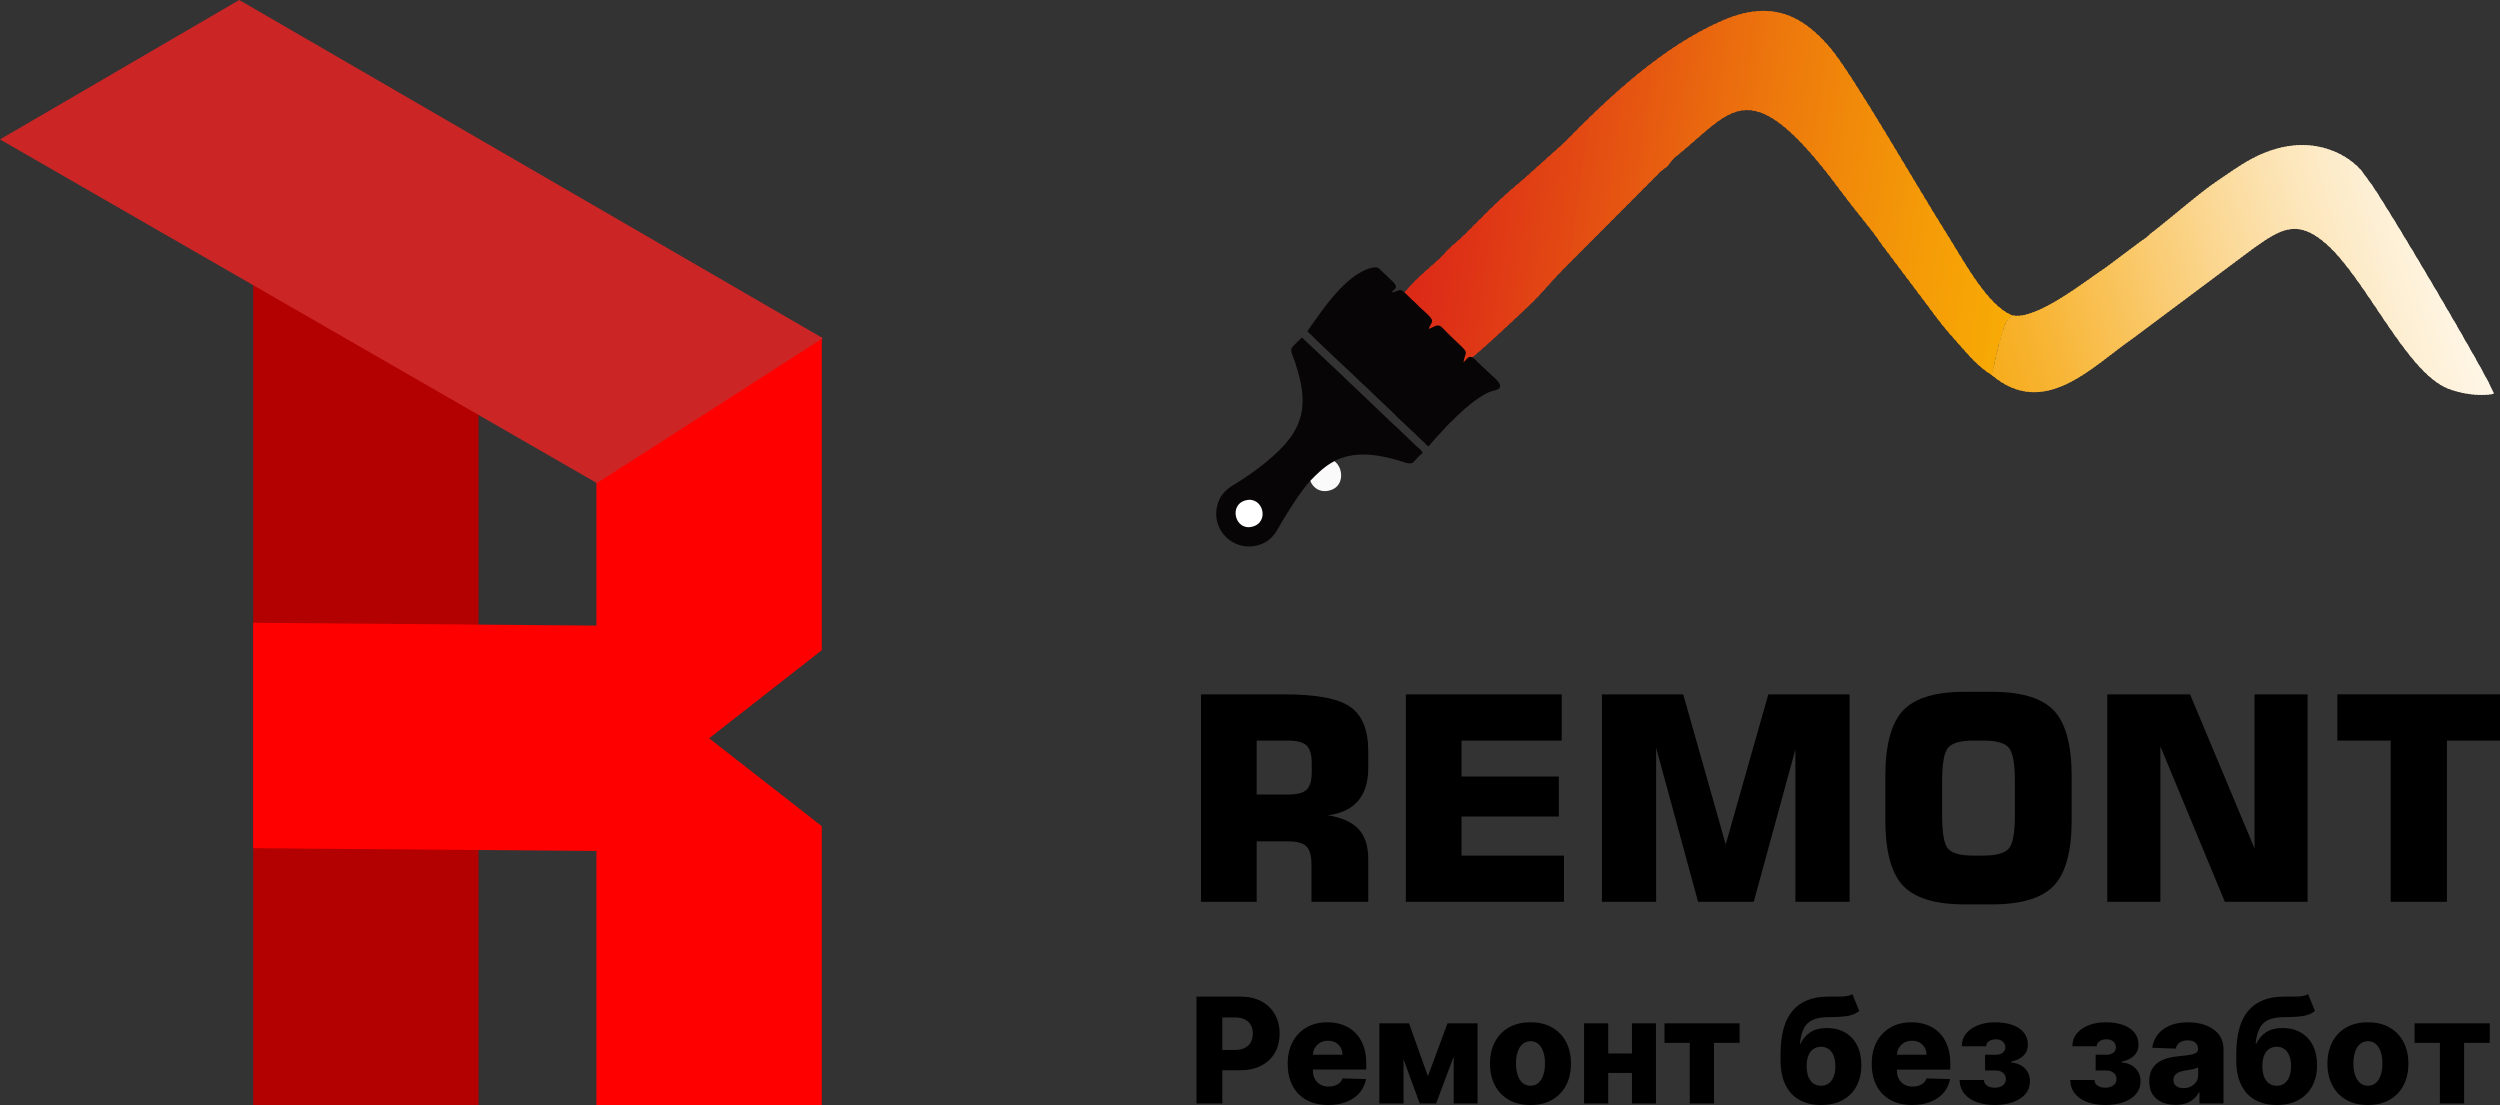 <?xml version="1.0" encoding="UTF-8"?>
<!DOCTYPE svg PUBLIC "-//W3C//DTD SVG 1.1//EN" "http://www.w3.org/Graphics/SVG/1.1/DTD/svg11.dtd">
<!-- Creator: CorelDRAW -->
<svg xmlns="http://www.w3.org/2000/svg" xml:space="preserve" width="566.865mm" height="250.554mm" version="1.1" style="shape-rendering:geometricPrecision; text-rendering:geometricPrecision; image-rendering:optimizeQuality; fill-rule:evenodd; clip-rule:evenodd"
viewBox="0 0 111212.76 49155.92"
 xmlns:xlink="http://www.w3.org/1999/xlink"
 xmlns:xodm="http://www.corel.com/coreldraw/odm/2003">
 <rect x="0" y="0" width="111212.76" height="49155.92" fill="#333333" stroke="none"/>
 <defs>
  <style type="text/css">
   <![CDATA[
    .fil291 {fill:#070506}
    .fil0 {fill:#B30000}
    .fil2 {fill:#CC2525}
    .fil4 {fill:#DC2818}
    .fil5 {fill:#DC2918}
    .fil7 {fill:#DC2A17}
    .fil6 {fill:#DC2A18}
    .fil8 {fill:#DC2B17}
    .fil9 {fill:#DD2C17}
    .fil10 {fill:#DD2D17}
    .fil11 {fill:#DD2E17}
    .fil12 {fill:#DD2F17}
    .fil13 {fill:#DE3017}
    .fil14 {fill:#DE3116}
    .fil15 {fill:#DE3216}
    .fil16 {fill:#DE3316}
    .fil17 {fill:#DE3416}
    .fil18 {fill:#DF3516}
    .fil19 {fill:#DF3616}
    .fil20 {fill:#DF3716}
    .fil21 {fill:#DF3816}
    .fil22 {fill:#DF3915}
    .fil23 {fill:#E03A15}
    .fil24 {fill:#E03B15}
    .fil25 {fill:#E03C15}
    .fil26 {fill:#E03D15}
    .fil27 {fill:#E13E15}
    .fil28 {fill:#E13F14}
    .fil29 {fill:#E14014}
    .fil30 {fill:#E14214}
    .fil31 {fill:#E14314}
    .fil32 {fill:#E24414}
    .fil33 {fill:#E24514}
    .fil34 {fill:#E24613}
    .fil35 {fill:#E24713}
    .fil36 {fill:#E34813}
    .fil37 {fill:#E34913}
    .fil38 {fill:#E34A13}
    .fil39 {fill:#E34C13}
    .fil40 {fill:#E44D12}
    .fil41 {fill:#E44E12}
    .fil42 {fill:#E44F12}
    .fil43 {fill:#E45012}
    .fil44 {fill:#E55112}
    .fil45 {fill:#E55212}
    .fil46 {fill:#E55411}
    .fil47 {fill:#E55511}
    .fil48 {fill:#E65611}
    .fil49 {fill:#E65711}
    .fil50 {fill:#E65811}
    .fil51 {fill:#E65911}
    .fil52 {fill:#E75B10}
    .fil53 {fill:#E75C10}
    .fil54 {fill:#E75D10}
    .fil55 {fill:#E75E10}
    .fil56 {fill:#E85F10}
    .fil57 {fill:#E86010}
    .fil58 {fill:#E8610F}
    .fil59 {fill:#E8630F}
    .fil60 {fill:#E9640F}
    .fil61 {fill:#E9650F}
    .fil62 {fill:#E9660F}
    .fil63 {fill:#E9670F}
    .fil64 {fill:#EA680E}
    .fil65 {fill:#EA690E}
    .fil66 {fill:#EA6B0E}
    .fil67 {fill:#EA6C0E}
    .fil68 {fill:#EB6D0E}
    .fil69 {fill:#EB6E0E}
    .fil70 {fill:#EB6F0E}
    .fil71 {fill:#EB700D}
    .fil72 {fill:#EB710D}
    .fil73 {fill:#EC720D}
    .fil74 {fill:#EC730D}
    .fil75 {fill:#EC750D}
    .fil76 {fill:#EC760D}
    .fil77 {fill:#ED770C}
    .fil78 {fill:#ED780C}
    .fil79 {fill:#ED790C}
    .fil80 {fill:#ED7A0C}
    .fil81 {fill:#EE7B0C}
    .fil82 {fill:#EE7C0C}
    .fil83 {fill:#EE7D0B}
    .fil84 {fill:#EE7E0B}
    .fil85 {fill:#EE7F0B}
    .fil86 {fill:#EF800B}
    .fil87 {fill:#EF810B}
    .fil88 {fill:#EF820B}
    .fil89 {fill:#EF830B}
    .fil90 {fill:#F0840A}
    .fil91 {fill:#F0850A}
    .fil92 {fill:#F0860A}
    .fil93 {fill:#F0870A}
    .fil94 {fill:#F0880A}
    .fil95 {fill:#F1890A}
    .fil96 {fill:#F18A0A}
    .fil97 {fill:#F18B09}
    .fil98 {fill:#F18C09}
    .fil99 {fill:#F18D09}
    .fil100 {fill:#F28E09}
    .fil101 {fill:#F28F09}
    .fil102 {fill:#F29009}
    .fil103 {fill:#F29109}
    .fil104 {fill:#F29208}
    .fil105 {fill:#F39308}
    .fil106 {fill:#F39408}
    .fil107 {fill:#F39508}
    .fil108 {fill:#F39608}
    .fil109 {fill:#F49708}
    .fil110 {fill:#F49808}
    .fil111 {fill:#F49907}
    .fil112 {fill:#F49A07}
    .fil113 {fill:#F49B07}
    .fil114 {fill:#F59C07}
    .fil115 {fill:#F59D07}
    .fil116 {fill:#F59E07}
    .fil117 {fill:#F59F07}
    .fil118 {fill:#F5A006}
    .fil119 {fill:#F6A006}
    .fil120 {fill:#F6A106}
    .fil121 {fill:#F6A206}
    .fil122 {fill:#F6A306}
    .fil123 {fill:#F6A406}
    .fil124 {fill:#F7A506}
    .fil125 {fill:#F7A606}
    .fil126 {fill:#F7A705}
    .fil127 {fill:#F7A805}
    .fil128 {fill:#F7A905}
    .fil133 {fill:#F7AC1B}
    .fil134 {fill:#F7AC1C}
    .fil135 {fill:#F7AD1E}
    .fil136 {fill:#F7AD1F}
    .fil137 {fill:#F7AD20}
    .fil138 {fill:#F7AE21}
    .fil139 {fill:#F7AE22}
    .fil140 {fill:#F7AF23}
    .fil141 {fill:#F7AF25}
    .fil142 {fill:#F7B026}
    .fil143 {fill:#F7B027}
    .fil144 {fill:#F7B128}
    .fil145 {fill:#F7B12A}
    .fil146 {fill:#F7B12B}
    .fil147 {fill:#F7B22C}
    .fil148 {fill:#F7B22D}
    .fil149 {fill:#F7B32F}
    .fil129 {fill:#F8A905}
    .fil130 {fill:#F8AA05}
    .fil131 {fill:#F8AB05}
    .fil132 {fill:#F8AC05}
    .fil150 {fill:#F8B330}
    .fil151 {fill:#F8B431}
    .fil152 {fill:#F8B433}
    .fil153 {fill:#F8B534}
    .fil154 {fill:#F8B536}
    .fil155 {fill:#F8B637}
    .fil156 {fill:#F8B638}
    .fil157 {fill:#F8B73A}
    .fil158 {fill:#F8B73B}
    .fil159 {fill:#F8B83D}
    .fil160 {fill:#F8B83E}
    .fil161 {fill:#F8B940}
    .fil162 {fill:#F8BA41}
    .fil163 {fill:#F8BA42}
    .fil164 {fill:#F8BB44}
    .fil165 {fill:#F8BB45}
    .fil166 {fill:#F8BC47}
    .fil167 {fill:#F8BC48}
    .fil168 {fill:#F8BD4A}
    .fil169 {fill:#F9BD4B}
    .fil170 {fill:#F9BE4D}
    .fil171 {fill:#F9BE4E}
    .fil172 {fill:#F9BF50}
    .fil173 {fill:#F9C051}
    .fil174 {fill:#F9C053}
    .fil175 {fill:#F9C154}
    .fil176 {fill:#F9C156}
    .fil177 {fill:#F9C257}
    .fil178 {fill:#F9C259}
    .fil179 {fill:#F9C35B}
    .fil180 {fill:#F9C35C}
    .fil181 {fill:#F9C45E}
    .fil182 {fill:#F9C55F}
    .fil183 {fill:#F9C561}
    .fil184 {fill:#F9C662}
    .fil185 {fill:#F9C664}
    .fil186 {fill:#F9C765}
    .fil187 {fill:#FAC767}
    .fil188 {fill:#FAC868}
    .fil189 {fill:#FAC96A}
    .fil190 {fill:#FAC96B}
    .fil191 {fill:#FACA6D}
    .fil192 {fill:#FACA6F}
    .fil193 {fill:#FACB70}
    .fil194 {fill:#FACB72}
    .fil195 {fill:#FACC73}
    .fil196 {fill:#FACC75}
    .fil197 {fill:#FACD76}
    .fil198 {fill:#FACE78}
    .fil199 {fill:#FACE79}
    .fil200 {fill:#FACF7B}
    .fil201 {fill:#FACF7C}
    .fil202 {fill:#FAD07E}
    .fil203 {fill:#FAD07F}
    .fil204 {fill:#FAD181}
    .fil205 {fill:#FAD182}
    .fil290 {fill:#FAFAFA}
    .fil206 {fill:#FBD284}
    .fil207 {fill:#FBD385}
    .fil208 {fill:#FBD387}
    .fil209 {fill:#FBD488}
    .fil210 {fill:#FBD48A}
    .fil211 {fill:#FBD58B}
    .fil212 {fill:#FBD58D}
    .fil213 {fill:#FBD68E}
    .fil214 {fill:#FBD690}
    .fil215 {fill:#FBD791}
    .fil216 {fill:#FBD793}
    .fil217 {fill:#FBD894}
    .fil218 {fill:#FBD896}
    .fil219 {fill:#FBD997}
    .fil220 {fill:#FBD998}
    .fil221 {fill:#FBDA9A}
    .fil222 {fill:#FBDB9B}
    .fil223 {fill:#FBDB9D}
    .fil224 {fill:#FBDC9E}
    .fil225 {fill:#FCDC9F}
    .fil226 {fill:#FCDDA1}
    .fil227 {fill:#FCDDA2}
    .fil228 {fill:#FCDEA4}
    .fil229 {fill:#FCDEA5}
    .fil230 {fill:#FCDFA6}
    .fil231 {fill:#FCDFA8}
    .fil232 {fill:#FCE0A9}
    .fil233 {fill:#FCE0AA}
    .fil234 {fill:#FCE1AC}
    .fil235 {fill:#FCE1AD}
    .fil236 {fill:#FCE2AE}
    .fil237 {fill:#FCE2B0}
    .fil238 {fill:#FCE2B1}
    .fil239 {fill:#FCE3B2}
    .fil240 {fill:#FCE3B3}
    .fil241 {fill:#FCE4B5}
    .fil242 {fill:#FCE4B6}
    .fil243 {fill:#FCE5B7}
    .fil244 {fill:#FCE5B9}
    .fil245 {fill:#FCE6BA}
    .fil246 {fill:#FDE6BB}
    .fil247 {fill:#FDE7BC}
    .fil248 {fill:#FDE7BD}
    .fil249 {fill:#FDE7BF}
    .fil250 {fill:#FDE8C0}
    .fil251 {fill:#FDE8C1}
    .fil252 {fill:#FDE9C2}
    .fil253 {fill:#FDE9C3}
    .fil254 {fill:#FDEAC4}
    .fil255 {fill:#FDEAC6}
    .fil256 {fill:#FDEAC7}
    .fil257 {fill:#FDEBC8}
    .fil258 {fill:#FDEBC9}
    .fil259 {fill:#FDECCA}
    .fil260 {fill:#FDECCB}
    .fil261 {fill:#FDECCC}
    .fil262 {fill:#FDEDCD}
    .fil263 {fill:#FDEDCE}
    .fil264 {fill:#FDEECF}
    .fil265 {fill:#FDEED1}
    .fil266 {fill:#FDEED2}
    .fil267 {fill:#FDEFD3}
    .fil268 {fill:#FDEFD4}
    .fil269 {fill:#FDEFD5}
    .fil270 {fill:#FEF0D6}
    .fil271 {fill:#FEF0D7}
    .fil272 {fill:#FEF1D8}
    .fil273 {fill:#FEF1D9}
    .fil274 {fill:#FEF2DA}
    .fil275 {fill:#FEF2DB}
    .fil276 {fill:#FEF2DC}
    .fil277 {fill:#FEF3DD}
    .fil278 {fill:#FEF3DE}
    .fil279 {fill:#FEF3DF}
    .fil280 {fill:#FEF4E0}
    .fil281 {fill:#FEF4E1}
    .fil282 {fill:#FEF4E2}
    .fil283 {fill:#FEF5E3}
    .fil284 {fill:#FEF5E4}
    .fil285 {fill:#FEF5E5}
    .fil286 {fill:#FEF6E5}
    .fil287 {fill:#FEF6E6}
    .fil288 {fill:#FEF6E7}
    .fil289 {fill:#FEF7E8}
    .fil1 {fill:red}
    .fil292 {fill:white}
    .fil3 {fill:black;fill-rule:nonzero}
   ]]>
  </style>
    <clipPath id="id0">
     <path d="M88603.03 16682.27l321.46 -1397.95c65.39,-218.02 133.27,-459.2 199.74,-664.53 88.99,-274.94 185.58,-434.05 403.03,-589.96 -1114.18,-394.54 -2225.1,-2526.56 -2966.28,-3692.22 -1174.05,-1846.47 -4169.16,-7086.6 -5176.51,-8246.57 -1114.04,-1282.8 -2465.27,-2167.1 -4740.56,-1186 -2674.21,1153.12 -5080.96,3419.16 -7089.51,5469.97l-1749.85 1568c-1101.46,930.09 -1207.84,1052.97 -2209.17,2050.74 -293.83,292.79 -517.33,537.03 -847.48,812.95 -515.35,430.71 -388.96,421.08 -839.65,817.81 -452.16,398.01 -1357.45,1168.76 -1667.74,1733.98 98.13,132.68 2591.8,2727.03 2822.22,2855.49 398.54,-185.48 2665.66,-2341.28 3038.79,-2700.52 502.28,-483.55 892.09,-982.85 1396.38,-1492.14l4394.05 -4412.72c223.15,-182.3 210.3,-111.28 382.84,-337.48 182.75,-239.59 131.92,-188.13 351.79,-366.89 2234.63,-1817.06 3038.89,-3466.66 6090.93,106.82 453.94,531.52 858.31,1066.37 1270.52,1619.74 437.62,587.49 850.11,1078.65 1299.32,1656.66 207.27,266.74 376.04,544.44 607.48,836.12l1889.05 2512.97c490.39,668.18 709.36,953.87 1287.92,1596.88 461.75,513.19 891.44,1059.03 1531.24,1448.86z"/>
    </clipPath>
    <clipPath id="id1">
     <path d="M89527.26 14029.83c-217.46,155.91 -314.04,315.02 -403.03,589.96 -66.47,205.33 -134.35,446.51 -199.74,664.53l-321.46 1397.95c2325.88,1978.61 4460.2,-369.25 6245.97,-1607.57l5411.95 -4041.3c1136.39,-794.19 1899.07,-1338.38 3199.65,-204.25 1783.73,1555.45 3541.59,5659.19 5402.22,6442.36 534.87,225.11 1438.58,385.92 2072.27,243.86 -75.49,-473.11 -4965.62,-8735.32 -5522.68,-9427.96 -228.97,-284.69 -279.24,-435.34 -544.35,-686.7 -715.58,-678.5 -1758.48,-1028.7 -2797.6,-932.55 -1482.13,137.16 -2508.96,963.21 -3421.03,1572.73 -768.43,513.56 -2021.34,1609.22 -2822.28,2232.49 -87.83,68.35 -64.74,39.81 -163.68,123.7 -45.3,38.43 -102.02,100.19 -148.32,139.18 -149.22,125.66 -214.96,141.49 -377.31,271.84l-1445.21 1081.79c-866.61,564.75 -3106.58,2376.12 -4165.39,2139.95z"/>
    </clipPath>
 </defs>
 <g id="Слой_x0020_1">
  <g id="_2119781099376">
   <polygon class="fil0" points="11262.8,49155.9 21289.11,49155.9 21289.11,12461.79 11262.8,12461.79 "/>
   <polygon class="fil1" points="36557.91,14995.75 36557.91,28922.86 31544.75,32842.97 36557.91,36753.55 36557.91,49155.9 26531.61,49155.9 26531.61,37856.12 11262.8,37731.2 11262.8,27704.9 26531.61,27829.81 26531.61,21345.88 "/>
   <polygon class="fil2" points="26553.74,21490.94 -0,6201.62 10642.34,0 36604.37,15044.54 "/>
  </g>
  <path class="fil3" d="M53225.59 49088.37l0 -4754.01 1964.13 0c356.24,0 663.43,69.71 922.7,208.06 259.28,138.35 458.63,331.17 600.26,578.46 140.53,246.2 210.24,532.69 210.24,859.5 0,327.91 -70.8,614.41 -214.59,859.52 -142.71,246.2 -346.43,435.76 -611.15,569.73 -264.72,135.1 -578.46,202.62 -942.3,202.62l-1211.39 0 0 -905.26 997.86 0c173.22,0 318.1,-30.51 434.66,-90.42 117.65,-61.01 205.9,-144.89 265.82,-253.83 61,-110.02 90.42,-236.39 90.42,-382.37 0,-147.06 -29.43,-274.51 -90.42,-381.27 -59.92,-107.85 -149.24,-191.74 -266.9,-250.55 -117.65,-57.74 -261.44,-87.15 -433.58,-87.15l-566.48 0 0 3826.96 -1149.28 0zm5860.83 67.55c-372.58,0 -693.94,-74.08 -964.09,-222.24 -270.17,-147.06 -477.15,-358.4 -622.04,-632.93 -144.89,-275.61 -216.79,-602.42 -216.79,-981.51 0,-368.21 71.9,-689.59 217.87,-966.27 144.89,-276.71 350.79,-491.32 614.41,-644.91 264.72,-154.7 577.36,-230.95 935.78,-230.95 253.81,0 485.86,39.22 696.1,117.65 211.33,79.52 392.18,196.09 545.78,350.79 153.6,154.68 272.35,345.33 357.32,571.91 84.97,226.6 127.46,486.94 127.46,778.91l0 283.24 -3098.18 0 0 -659.08 2042.56 0c-2.18,-120.93 -30.51,-228.78 -86.05,-322.46 -55.56,-94.78 -131.82,-168.86 -228.78,-222.22 -96.96,-53.38 -208.08,-79.54 -333.34,-79.54 -126.37,0 -239.66,28.33 -340.98,84.97 -100.21,55.56 -179.75,132.9 -238.57,228.78 -58.84,96.96 -90.42,206.98 -92.6,328.99l0 671.05c0,144.89 28.33,272.35 84.97,381.29 57.74,108.92 138.35,193.89 244.02,254.91 105.67,59.92 230.95,90.42 375.84,90.42 101.31,0 191.72,-14.16 274.51,-42.49 81.71,-27.23 152.52,-68.63 211.35,-123.09 58.82,-53.38 102.39,-119.83 131.8,-199.37l1042.53 30.51c-43.57,233.13 -138.35,436.83 -284.32,608.95 -147.06,173.22 -337.7,306.11 -575.19,401.99 -236.41,94.76 -509.84,142.71 -821.38,142.71zm4433.74 -1278.94l872.59 -2354.13 831.17 0 -1339.91 3565.52 -728.8 0 -1303.97 -3565.52 829.02 0 839.91 2354.13zm-1083.93 -2354.13l0 3565.52 -1075.21 0 0 -3565.52 1075.21 0zm2232.12 3565.52l0 -3565.52 1061.05 0 0 3565.52 -1061.05 0zm3415.18 67.55c-374.76,0 -696.12,-77.36 -964.11,-230.95 -269.07,-154.7 -474.95,-369.31 -619.84,-645.99 -144.89,-275.63 -216.79,-595.89 -216.79,-961.92 0,-366.03 71.9,-687.41 216.79,-964.09 144.89,-276.71 350.77,-491.32 619.84,-644.91 267.99,-154.7 589.35,-230.95 964.11,-230.95 374.74,0 696.1,76.26 964.09,230.95 269.07,153.6 474.95,368.21 619.84,644.91 144.89,276.69 216.79,598.06 216.79,964.09 0,366.03 -71.9,686.29 -216.79,961.92 -144.89,276.69 -350.77,491.3 -619.84,645.99 -267.99,153.6 -589.35,230.95 -964.09,230.95zm6.53 -856.25c136.17,0 251.63,-42.49 346.41,-125.29 93.68,-83.87 166.68,-200.45 216.79,-348.59 50.11,-148.16 75.16,-320.28 75.16,-515.29 0,-198.25 -25.05,-371.46 -75.16,-519.63 -50.11,-149.24 -123.11,-264.72 -216.79,-348.59 -94.78,-83.89 -210.24,-125.29 -346.41,-125.29 -140.53,0 -259.28,41.4 -356.24,125.29 -96.94,83.87 -169.94,199.35 -220.05,348.59 -50.11,148.16 -75.16,321.38 -75.16,519.63 0,195.01 25.05,367.13 75.16,515.29 50.11,148.14 123.11,264.72 220.05,348.59 96.96,82.79 215.71,125.29 356.24,125.29zm4891.27 -1436.89l0 864.96 -1829.05 0 0 -864.96 1829.05 0zm-1439.05 -1339.93l0 3565.52 -1075.21 0 0 -3565.52 1075.21 0zm2123.18 0l0 3565.52 -1067.58 0 0 -3565.52 1067.58 0zm379.1 868.23l0 -868.23 3342.2 0 0 868.23 -1139.49 0 0 2697.29 -1077.39 0 0 -2697.29 -1125.32 0zm8357.67 -2167.85l306.11 749.48c-96.94,76.26 -203.7,132.92 -319.18,172.12 -114.38,39.22 -254.91,65.37 -420.49,78.44 -165.58,14.16 -374.74,21.8 -627.47,23.97 -284.34,1.08 -515.29,40.3 -690.66,116.56 -176.49,77.36 -310.49,201.55 -400.89,373.66 -90.42,173.22 -150.34,401.97 -179.75,688.49l29.41 0c102.41,-214.61 248.38,-384.55 436.83,-508.74 188.46,-123.11 432.48,-185.2 730.98,-185.2 311.55,0 581.72,66.45 812.67,200.45 230.93,134 408.5,324.63 533.79,570.83 125.27,247.3 188.46,540.32 188.46,879.12 0,358.42 -71.9,671.06 -216.79,937.96 -143.81,265.8 -349.69,471.7 -616.58,616.58 -267.99,145.96 -588.27,218.97 -960.84,218.97 -373.64,0 -693.92,-76.26 -962.99,-227.68 -267.99,-151.44 -474.97,-374.76 -618.76,-669.97 -144.89,-294.15 -217.89,-656.9 -217.89,-1087.2l0 -260.36c0,-881.3 178.67,-1530.57 533.79,-1946.71 356.24,-416.14 875.87,-626.39 1560,-629.65 172.12,-1.1 327.89,-1.1 468.42,-1.1 139.43,1.1 262.54,-5.45 367.11,-20.7 105.69,-14.16 193.91,-44.67 264.72,-89.32zm-1387.84 4076.44c129.62,0 241.82,-34.86 336.6,-104.59 94.78,-69.73 166.68,-169.94 217.89,-299.58 51.19,-130.72 77.34,-286.49 77.34,-469.52 0,-181.93 -26.15,-337.7 -78.44,-466.24 -51.21,-128.54 -125.29,-226.6 -218.97,-293.05 -94.78,-67.53 -206.98,-101.31 -336.62,-101.31 -99.11,0 -188.46,18.52 -269.07,56.66 -80.61,38.12 -149.24,93.68 -204.8,167.76 -55.56,72.98 -98.04,163.41 -127.44,270.15 -29.41,106.77 -43.57,228.78 -43.57,366.03 0,272.35 56.64,485.86 171.02,640.56 114.4,155.77 273.45,233.13 476.07,233.13zm4052.46 856.25c-372.58,0 -693.94,-74.08 -964.09,-222.24 -270.17,-147.06 -477.15,-358.4 -622.04,-632.93 -144.89,-275.61 -216.79,-602.42 -216.79,-981.51 0,-368.21 71.9,-689.59 217.87,-966.27 144.89,-276.71 350.79,-491.32 614.41,-644.91 264.72,-154.7 577.36,-230.95 935.78,-230.95 253.81,0 485.86,39.22 696.1,117.65 211.33,79.52 392.18,196.09 545.78,350.79 153.6,154.68 272.35,345.33 357.32,571.91 84.97,226.6 127.46,486.94 127.46,778.91l0 283.24 -3098.18 0 0 -659.08 2042.56 0c-2.18,-120.93 -30.51,-228.78 -86.05,-322.46 -55.56,-94.78 -131.82,-168.86 -228.78,-222.22 -96.96,-53.38 -208.08,-79.54 -333.34,-79.54 -126.37,0 -239.66,28.33 -340.98,84.97 -100.21,55.56 -179.75,132.9 -238.57,228.78 -58.84,96.96 -90.42,206.98 -92.6,328.99l0 671.05c0,144.89 28.33,272.35 84.97,381.29 57.74,108.92 138.35,193.89 244.02,254.91 105.67,59.92 230.95,90.42 375.84,90.42 101.31,0 191.72,-14.16 274.51,-42.49 81.71,-27.23 152.52,-68.63 211.35,-123.09 58.82,-53.38 102.39,-119.83 131.8,-199.37l1042.53 30.51c-43.57,233.13 -138.35,436.83 -284.32,608.95 -147.06,173.22 -337.7,306.11 -575.19,401.99 -236.41,94.76 -509.84,142.71 -821.38,142.71zm2105.74 -1112.25l1081.75 0c2.18,105.67 49.03,188.46 137.27,250.55 89.32,62.09 204.8,92.6 345.31,92.6 142.71,0 260.36,-33.78 354.06,-102.41 93.68,-68.63 140.53,-164.48 140.53,-286.49 0,-75.18 -19.62,-140.53 -57.74,-196.09 -37.04,-56.64 -90.42,-101.31 -156.87,-134 -67.55,-32.69 -145.98,-49.01 -234.21,-49.01l-477.15 0 0 -698.3 477.15 0c131.8,0 235.29,-30.51 311.55,-92.6 75.18,-62.09 113.3,-140.53 113.3,-235.31 0,-106.75 -38.12,-192.81 -114.38,-259.26 -76.26,-66.45 -178.67,-100.21 -305.03,-100.21 -125.27,0 -229.86,28.31 -311.55,86.05 -81.71,57.74 -123.11,131.82 -125.29,223.32l-1081.75 0c2.18,-222.22 67.55,-411.78 198.27,-569.73 130.72,-159.05 307.19,-281.06 529.44,-367.13 222.22,-86.05 469.52,-128.54 741.87,-128.54 305.02,0 567.56,39.22 787.6,118.75 221.14,80.59 390,194.99 507.66,344.23 117.65,149.24 176.47,330.09 176.47,543.6 0,186.28 -64.27,343.15 -191.74,471.7 -127.44,128.54 -311.55,220.05 -551.21,273.43l0 37.04c150.34,8.71 287.59,45.75 412.86,113.3 125.29,67.53 226.6,161.23 303.94,283.24 77.36,120.91 116.58,267.97 116.58,439.01 0,222.22 -67.55,410.68 -202.62,567.56 -134,157.97 -318.1,277.8 -553.41,361.67 -234.21,82.79 -503.28,125.29 -806.12,125.29 -295.23,0 -559.94,-41.4 -793.07,-124.19 -232.03,-82.79 -418.31,-206.98 -555.57,-372.58 -137.27,-165.58 -210.26,-370.39 -217.89,-615.48zm4920.7 0l1081.75 0c2.18,105.67 49.03,188.46 137.27,250.55 89.32,62.09 204.8,92.6 345.31,92.6 142.71,0 260.36,-33.78 354.06,-102.41 93.68,-68.63 140.53,-164.48 140.53,-286.49 0,-75.18 -19.62,-140.53 -57.74,-196.09 -37.04,-56.64 -90.42,-101.31 -156.87,-134 -67.55,-32.69 -145.98,-49.01 -234.21,-49.01l-477.15 0 0 -698.3 477.15 0c131.8,0 235.29,-30.51 311.55,-92.6 75.18,-62.09 113.3,-140.53 113.3,-235.31 0,-106.75 -38.12,-192.81 -114.38,-259.26 -76.26,-66.45 -178.67,-100.21 -305.03,-100.21 -125.27,0 -229.86,28.31 -311.55,86.05 -81.71,57.74 -123.11,131.82 -125.29,223.32l-1081.75 0c2.18,-222.22 67.55,-411.78 198.27,-569.73 130.72,-159.05 307.19,-281.06 529.44,-367.13 222.22,-86.05 469.52,-128.54 741.87,-128.54 305.02,0 567.56,39.22 787.6,118.75 221.14,80.59 390,194.99 507.66,344.23 117.65,149.24 176.47,330.09 176.47,543.6 0,186.28 -64.27,343.15 -191.74,471.7 -127.44,128.54 -311.55,220.05 -551.21,273.43l0 37.04c150.34,8.71 287.59,45.75 412.86,113.3 125.29,67.53 226.6,161.23 303.94,283.24 77.36,120.91 116.58,267.97 116.58,439.01 0,222.22 -67.55,410.68 -202.62,567.56 -134,157.97 -318.1,277.8 -553.41,361.67 -234.21,82.79 -503.28,125.29 -806.12,125.29 -295.23,0 -559.94,-41.4 -793.07,-124.19 -232.03,-82.79 -418.31,-206.98 -555.57,-372.58 -137.27,-165.58 -210.26,-370.39 -217.89,-615.48zm4688.66 1104.62c-227.68,0 -429.22,-38.12 -604.6,-114.38 -175.39,-76.26 -314.84,-192.83 -416.16,-348.61 -101.31,-154.7 -151.42,-350.77 -151.42,-586.08 0,-198.27 34.86,-364.95 104.59,-501.11 69.71,-136.17 165.58,-246.22 287.59,-332.27 122.01,-84.97 262.54,-149.24 422.67,-192.81 159.05,-44.67 328.99,-74.08 510.92,-90.42 202.62,-18.52 364.95,-38.12 489.14,-58.82 124.19,-20.7 213.51,-51.21 270.15,-90.42 56.66,-39.22 84.97,-95.88 84.97,-167.76l0 -11.99c0,-118.75 -41.4,-211.33 -123.09,-276.71 -81.71,-64.27 -192.81,-96.96 -332.27,-96.96 -149.24,0 -270.15,32.69 -361.67,96.96 -91.5,65.37 -149.24,154.7 -174.29,270.17l-1046.88 -38.14c31.59,-215.69 111.12,-409.6 240.74,-580.62 128.54,-171.04 307.21,-306.11 533.79,-404.17 226.6,-98.04 498.95,-147.06 818.13,-147.06 227.68,0 436.83,26.15 628.57,79.54 192.81,53.36 359.5,130.72 502.2,232.03 141.61,101.31 251.63,225.5 330.07,372.56 78.44,147.06 117.65,314.82 117.65,504.38l0 2422.76 -1067.58 0 0 -496.75 -28.33 0c-63.17,120.91 -143.79,223.32 -242.92,306.11 -98.06,83.87 -213.51,147.06 -345.33,188.46 -131.82,41.4 -281.06,62.09 -446.64,62.09zm350.79 -741.87c121.99,0 232.03,-25.05 330.07,-75.16 98.04,-49.03 176.47,-117.65 235.31,-204.8 58.82,-87.15 88.25,-189.56 88.25,-305.03l0 -338.78c-31.61,16.34 -70.82,31.59 -116.58,45.75 -45.75,14.16 -95.86,27.23 -150.34,39.22 -53.36,13.07 -108.92,23.95 -166.66,32.69 -57.74,9.79 -112.2,18.52 -164.5,26.13 -106.75,16.34 -198.25,42.49 -273.43,78.44 -75.16,35.96 -131.82,81.71 -171.04,138.35 -40.3,56.64 -59.9,123.11 -59.9,200.45 0,117.65 42.47,208.08 126.37,269.07 84.97,62.09 191.72,93.68 322.46,93.68zm5541.62 -4183.18l306.11 749.48c-96.94,76.26 -203.7,132.92 -319.18,172.12 -114.38,39.22 -254.91,65.37 -420.49,78.44 -165.58,14.16 -374.74,21.8 -627.47,23.97 -284.34,1.08 -515.29,40.3 -690.66,116.56 -176.49,77.36 -310.49,201.55 -400.89,373.66 -90.42,173.22 -150.34,401.97 -179.75,688.49l29.41 0c102.41,-214.61 248.38,-384.55 436.83,-508.74 188.46,-123.11 432.48,-185.2 730.98,-185.2 311.55,0 581.72,66.45 812.67,200.45 230.93,134 408.5,324.63 533.79,570.83 125.27,247.3 188.46,540.32 188.46,879.12 0,358.42 -71.9,671.06 -216.79,937.96 -143.81,265.8 -349.69,471.7 -616.58,616.58 -267.99,145.96 -588.27,218.97 -960.84,218.97 -373.64,0 -693.92,-76.26 -962.99,-227.68 -267.99,-151.44 -474.97,-374.76 -618.76,-669.97 -144.89,-294.15 -217.89,-656.9 -217.89,-1087.2l0 -260.36c0,-881.3 178.67,-1530.57 533.79,-1946.71 356.24,-416.14 875.87,-626.39 1560,-629.65 172.12,-1.1 327.89,-1.1 468.42,-1.1 139.43,1.1 262.54,-5.45 367.11,-20.7 105.69,-14.16 193.91,-44.67 264.72,-89.32zm-1387.84 4076.44c129.62,0 241.82,-34.86 336.6,-104.59 94.78,-69.73 166.68,-169.94 217.89,-299.58 51.19,-130.72 77.34,-286.49 77.34,-469.52 0,-181.93 -26.15,-337.7 -78.44,-466.24 -51.21,-128.54 -125.29,-226.6 -218.97,-293.05 -94.78,-67.53 -206.98,-101.31 -336.62,-101.31 -99.11,0 -188.46,18.52 -269.07,56.66 -80.61,38.12 -149.24,93.68 -204.8,167.76 -55.56,72.98 -98.04,163.41 -127.44,270.15 -29.41,106.77 -43.57,228.78 -43.57,366.03 0,272.35 56.64,485.86 171.02,640.56 114.4,155.77 273.45,233.13 476.07,233.13zm4050.28 856.25c-374.76,0 -696.12,-77.36 -964.11,-230.95 -269.07,-154.7 -474.95,-369.31 -619.84,-645.99 -144.89,-275.63 -216.79,-595.89 -216.79,-961.92 0,-366.03 71.9,-687.41 216.79,-964.09 144.89,-276.71 350.77,-491.32 619.84,-644.91 267.99,-154.7 589.35,-230.95 964.11,-230.95 374.74,0 696.1,76.26 964.09,230.95 269.07,153.6 474.95,368.21 619.84,644.91 144.89,276.69 216.79,598.06 216.79,964.09 0,366.03 -71.9,686.29 -216.79,961.92 -144.89,276.69 -350.77,491.3 -619.84,645.99 -267.99,153.6 -589.35,230.95 -964.09,230.95zm6.53 -856.25c136.17,0 251.63,-42.49 346.41,-125.29 93.68,-83.87 166.68,-200.45 216.79,-348.59 50.11,-148.16 75.16,-320.28 75.16,-515.29 0,-198.25 -25.05,-371.46 -75.16,-519.63 -50.11,-149.24 -123.11,-264.72 -216.79,-348.59 -94.78,-83.89 -210.24,-125.29 -346.41,-125.29 -140.53,0 -259.28,41.4 -356.24,125.29 -96.94,83.87 -169.94,199.35 -220.05,348.59 -50.11,148.16 -75.16,321.38 -75.16,519.63 0,195.01 25.05,367.13 75.16,515.29 50.11,148.14 123.11,264.72 220.05,348.59 96.96,82.79 215.71,125.29 356.24,125.29zm2070.89 -1908.59l0 -868.23 3342.2 0 0 868.23 -1139.49 0 0 2697.29 -1077.39 0 0 -2697.29 -1125.32 0z"/>
  <path class="fil3" d="M55903.2 35344.68l1383.7 0c412.57,0 693.96,-71.92 842.06,-217.91 150.22,-143.89 224.26,-410.47 224.26,-799.76l0 -353.32c0,-391.42 -76.16,-662.24 -226.38,-808.22 -150.22,-145.98 -431.62,-220.03 -839.94,-220.03l-1383.7 0 0 2399.24zm-2475.4 4773.1l0 -9228.83 3721.57 0c1421.78,0 2395.02,186.18 2923.94,560.67 528.95,374.49 793.41,1030.37 793.41,1967.62l0 742.63c0,624.14 -150.22,1112.88 -452.77,1466.2 -300.44,353.34 -746.85,567.03 -1337.15,641.07 624.14,103.67 1079.02,311.02 1362.53,619.92 285.63,311.02 427.38,753.19 427.38,1326.57l0 1904.15 -2526.19 0 0 -1660.86c0,-393.52 -76.16,-664.34 -226.38,-810.32 -150.22,-145.98 -431.62,-220.05 -839.94,-220.05l-1371.01 0 0 2691.22 -2475.4 0zm9112.47 0l0 -9228.83 6933.26 0 0 2056.49 -4457.87 0 0 1599.49 4328.79 0 0 1777.22 -4328.79 0 0 1739.14 4557.3 0 0 2056.49 -7032.69 0zm16124.02 -9228.83l3615.78 0 0 9228.83 -2411.93 0 0 -6780.94 -1853.4 6780.94 -2475.4 0 -1866.09 -6854.98 0 6854.98 -2411.93 0 0 -9228.83 3615.78 0 1891.48 6675.14 1895.7 -6675.14zm7730.89 3861.22l0 1519.09c0,789.17 88.87,1286.37 266.6,1487.37 177.71,203.11 550.07,304.66 1117.1,304.66l459.12 0c564.89,0 939.37,-103.67 1121.34,-311.02 181.95,-205.21 272.92,-700.3 272.92,-1481.01l0 -1519.09c0,-784.95 -90.97,-1282.13 -272.92,-1491.61 -181.97,-209.45 -556.45,-313.12 -1121.34,-313.12l-459.12 0c-562.79,0 -933.04,103.67 -1112.88,311 -179.83,205.23 -270.82,704.55 -270.82,1493.72zm-2526.17 -205.23c0,-1400.61 262.34,-2380.21 787.05,-2936.64 524.69,-556.45 1438.69,-833.61 2744.1,-833.61l1214.43 0c1309.64,0 2227.88,279.28 2754.69,837.85 526.83,558.55 789.17,1536.02 789.17,2932.4l0 1916.87c0,1396.38 -262.34,2373.85 -789.17,2932.4 -526.81,558.55 -1445.05,837.83 -2754.69,837.83l-1214.43 0c-1305.4,0 -2219.41,-277.16 -2744.1,-833.59 -524.71,-556.45 -787.05,-1536.02 -787.05,-2936.64l0 -1916.87zm9874.14 5572.85l0 -9228.83 3681.37 0 2868.93 6854.98 0 -6854.98 2361.17 0 0 9228.83 -3681.39 0 -2868.93 -6916.33 0 6916.33 -2361.16 0zm12607.66 0l0 -7172.34 -2373.87 0 0 -2056.49 7235.83 0 0 2056.49 -2361.16 0 0 7172.34 -2500.8 0z"/>
  <g>
   <g style="clip-path:url(#id0)">
    <polygon class="fil4" points="64312.33,-2041.21 64552.49,-2008.9 62153.51,15822.59 61913.35,15790.28 "/>
    <polygon id="_1" class="fil5" points="64451.25,-2022.51 64754.91,-1981.67 62355.93,15849.82 62052.27,15808.98 "/>
    <polygon id="_2" class="fil6" points="64653.7,-1995.28 64957.36,-1954.44 62558.38,15877.05 62254.72,15836.21 "/>
    <polygon id="_3" class="fil7" points="64856.13,-1968.05 65159.79,-1927.2 62760.81,15904.3 62457.15,15863.44 "/>
    <polygon id="_4" class="fil8" points="65058.58,-1940.82 65362.22,-1899.97 62963.24,15931.53 62659.59,15890.69 "/>
    <polygon id="_5" class="fil9" points="65261,-1913.59 65564.66,-1872.72 63165.68,15958.77 62862.02,15917.92 "/>
    <polygon id="_6" class="fil10" points="65463.45,-1886.34 65767.09,-1845.49 63368.11,15986 63064.47,15945.15 "/>
    <polygon id="_7" class="fil11" points="65665.88,-1859.11 65969.54,-1818.26 63570.56,16013.23 63266.9,15972.38 "/>
    <polygon id="_8" class="fil12" points="65868.31,-1831.88 66171.97,-1791.03 63772.99,16040.48 63469.35,15999.61 "/>
    <polygon id="_9" class="fil12" points="66070.75,-1804.65 66374.42,-1763.8 63975.43,16067.71 63671.77,16026.86 "/>
    <polygon id="_10" class="fil13" points="66273.18,-1777.41 66576.84,-1736.55 64177.86,16094.94 63874.2,16054.09 "/>
    <polygon id="_11" class="fil14" points="66475.63,-1750.16 66779.27,-1709.32 64380.29,16122.17 64076.65,16081.32 "/>
    <polygon id="_12" class="fil15" points="66678.06,-1722.93 66981.72,-1682.09 64582.74,16149.4 64279.08,16108.56 "/>
    <polygon id="_13" class="fil16" points="66880.5,-1695.7 67184.15,-1654.85 64785.17,16176.65 64481.52,16135.79 "/>
    <polygon id="_14" class="fil17" points="67082.93,-1668.47 67386.59,-1627.62 64987.61,16203.88 64683.95,16163.04 "/>
    <polygon id="_15" class="fil18" points="67285.38,-1641.24 67589.02,-1600.37 65190.04,16231.12 64886.4,16190.27 "/>
    <polygon id="_16" class="fil19" points="67487.81,-1613.99 67791.47,-1573.14 65392.49,16258.35 65088.83,16217.5 "/>
    <polygon id="_17" class="fil20" points="67690.24,-1586.76 67993.9,-1545.91 65594.92,16285.58 65291.26,16244.73 "/>
    <polygon id="_18" class="fil21" points="67892.68,-1559.53 68196.33,-1518.68 65797.34,16312.83 65493.7,16271.96 "/>
    <polygon id="_19" class="fil22" points="68095.11,-1532.3 68398.77,-1491.45 65999.79,16340.06 65696.13,16299.21 "/>
    <polygon id="_20" class="fil23" points="68297.56,-1505.06 68601.2,-1464.2 66202.22,16367.29 65898.58,16326.44 "/>
    <polygon id="_21" class="fil24" points="68499.99,-1477.81 68803.65,-1436.97 66404.67,16394.52 66101.01,16353.67 "/>
    <polygon id="_22" class="fil25" points="68702.43,-1450.58 69006.08,-1409.74 66607.1,16421.75 66303.45,16380.91 "/>
    <polygon id="_23" class="fil26" points="68904.86,-1423.35 69208.52,-1382.51 66809.54,16449 66505.88,16408.14 "/>
    <polygon id="_24" class="fil27" points="69107.29,-1396.12 69410.95,-1355.27 67011.97,16476.23 66708.31,16435.39 "/>
    <polygon id="_25" class="fil28" points="69309.74,-1368.89 69613.38,-1328.02 67214.42,16503.46 66910.76,16462.62 "/>
    <polygon id="_26" class="fil29" points="69512.17,-1341.64 69815.83,-1300.79 67416.85,16530.7 67113.18,16489.85 "/>
    <polygon id="_27" class="fil30" points="69714.61,-1314.41 70018.25,-1273.56 67619.27,16557.93 67315.63,16517.08 "/>
    <polygon id="_28" class="fil31" points="69917.04,-1287.18 70220.7,-1246.33 67821.72,16585.18 67518.06,16544.31 "/>
    <polygon id="_29" class="fil32" points="70119.49,-1259.95 70423.13,-1219.08 68024.15,16612.41 67720.51,16571.56 "/>
    <polygon id="_30" class="fil33" points="70321.92,-1232.71 70625.58,-1191.85 68226.6,16639.64 67922.94,16598.79 "/>
    <polygon id="_31" class="fil34" points="70524.34,-1205.46 70828.01,-1164.62 68429.03,16666.87 68125.36,16626.02 "/>
    <polygon id="_32" class="fil35" points="70726.79,-1178.23 71030.45,-1137.39 68631.47,16694.1 68327.81,16653.26 "/>
    <polygon id="_33" class="fil36" points="70929.22,-1151 71232.88,-1110.16 68833.9,16721.35 68530.24,16680.49 "/>
    <polygon id="_34" class="fil37" points="71131.67,-1123.77 71435.31,-1082.9 69036.33,16748.58 68732.69,16707.74 "/>
    <polygon id="_35" class="fil38" points="71334.09,-1096.54 71637.76,-1055.67 69238.78,16775.81 68935.11,16734.97 "/>
    <polygon id="_36" class="fil39" points="71536.54,-1069.29 71840.18,-1028.44 69441.2,16803.05 69137.56,16762.2 "/>
    <polygon id="_37" class="fil40" points="71738.97,-1042.06 72042.63,-1001.21 69643.65,16830.28 69339.99,16789.43 "/>
    <polygon id="_38" class="fil41" points="71941.4,-1014.83 72245.06,-973.98 69846.08,16857.53 69542.44,16816.66 "/>
    <polygon id="_39" class="fil42" points="72143.85,-987.6 72447.51,-946.73 70048.53,16884.76 69744.87,16843.91 "/>
    <polygon id="_40" class="fil43" points="72346.27,-960.37 72649.94,-919.5 70250.95,16911.99 69947.29,16871.14 "/>
    <polygon id="_41" class="fil44" points="72548.72,-933.11 72852.36,-892.27 70453.38,16939.22 70149.74,16898.37 "/>
    <polygon id="_42" class="fil45" points="72751.15,-905.88 73054.81,-865.04 70655.83,16966.45 70352.17,16925.6 "/>
    <polygon id="_43" class="fil46" points="72953.6,-878.65 73257.24,-837.81 70858.26,16993.7 70554.62,16952.84 "/>
    <polygon id="_44" class="fil47" points="73156.02,-851.42 73459.69,-810.56 71060.71,17020.93 70757.04,16980.09 "/>
    <polygon id="_45" class="fil48" points="73358.47,-824.19 73662.11,-783.32 71263.13,17048.16 70959.49,17007.32 "/>
    <polygon id="_46" class="fil49" points="73560.9,-796.94 73864.56,-756.09 71465.58,17075.4 71161.92,17034.55 "/>
    <polygon id="_47" class="fil50" points="73763.33,-769.71 74066.99,-728.86 71668.01,17102.63 71364.35,17061.78 "/>
    <polygon id="_48" class="fil51" points="73965.78,-742.48 74269.42,-701.63 71870.46,17129.88 71566.79,17089.01 "/>
    <polygon id="_49" class="fil52" points="74168.2,-715.25 74471.86,-674.38 72072.88,17157.11 71769.22,17116.26 "/>
    <polygon id="_50" class="fil53" points="74370.65,-688.02 74674.29,-647.15 72275.31,17184.34 71971.67,17143.49 "/>
    <polygon id="_51" class="fil54" points="74573.08,-660.76 74876.74,-619.92 72477.76,17211.57 72174.1,17170.72 "/>
    <polygon id="_52" class="fil55" points="74775.53,-633.53 75079.17,-592.69 72680.19,17238.8 72376.55,17197.95 "/>
    <polygon id="_53" class="fil56" points="74977.95,-606.3 75281.62,-565.46 72882.63,17266.05 72578.97,17225.19 "/>
    <polygon id="_54" class="fil57" points="75180.38,-579.07 75484.04,-538.21 73085.06,17293.28 72781.4,17252.44 "/>
    <polygon id="_55" class="fil58" points="75382.83,-551.84 75686.49,-510.97 73287.51,17320.51 72983.85,17279.67 "/>
    <polygon id="_56" class="fil59" points="75585.26,-524.59 75888.92,-483.74 73489.94,17347.74 73186.28,17306.9 "/>
    <polygon id="_57" class="fil60" points="75787.7,-497.36 76091.35,-456.51 73692.37,17375 73388.72,17334.13 "/>
    <polygon id="_58" class="fil61" points="75990.13,-470.13 76293.79,-429.28 73894.81,17402.23 73591.15,17361.36 "/>
    <polygon id="_59" class="fil62" points="76192.58,-442.9 76496.22,-402.03 74097.24,17429.46 73793.6,17388.61 "/>
    <polygon id="_60" class="fil63" points="76395.01,-415.67 76698.67,-374.8 74299.69,17456.69 73996.03,17415.84 "/>
    <polygon id="_61" class="fil64" points="76597.44,-388.42 76901.1,-347.57 74502.12,17483.92 74198.46,17443.07 "/>
    <polygon id="_62" class="fil65" points="76799.88,-361.18 77103.54,-320.34 74704.56,17511.17 74400.9,17470.3 "/>
    <polygon id="_63" class="fil66" points="77002.31,-333.95 77305.97,-293.11 74906.99,17538.4 74603.33,17497.54 "/>
    <polygon id="_64" class="fil67" points="77204.76,-306.72 77508.4,-265.86 75109.42,17565.63 74805.78,17524.79 "/>
    <polygon id="_65" class="fil68" points="77407.19,-279.49 77710.85,-238.62 75311.87,17592.86 75008.21,17552.02 "/>
    <polygon id="_66" class="fil69" points="77609.63,-252.24 77913.28,-211.39 75514.3,17620.09 75210.65,17579.25 "/>
    <polygon id="_67" class="fil70" points="77812.06,-225.01 78115.72,-184.16 75716.74,17647.35 75413.08,17606.48 "/>
    <polygon id="_68" class="fil71" points="78014.49,-197.78 78318.15,-156.93 75919.17,17674.58 75615.53,17633.71 "/>
    <polygon id="_69" class="fil72" points="78216.94,-170.55 78520.6,-129.68 76121.62,17701.81 75817.96,17660.96 "/>
    <polygon id="_70" class="fil73" points="78419.37,-143.32 78723.03,-102.45 76324.05,17729.04 76020.39,17688.19 "/>
    <polygon id="_71" class="fil74" points="78621.81,-116.07 78925.45,-75.22 76526.47,17756.27 76222.83,17715.42 "/>
    <polygon id="_72" class="fil75" points="78824.24,-88.83 79127.9,-47.99 76728.92,17783.52 76425.26,17742.65 "/>
    <polygon id="_73" class="fil76" points="79026.69,-61.6 79330.33,-20.76 76931.35,17810.75 76627.71,17769.88 "/>
    <polygon id="_74" class="fil77" points="79229.12,-34.37 79532.78,6.49 77133.8,17837.98 76830.14,17797.14 "/>
    <polygon id="_75" class="fil78" points="79431.56,-7.14 79735.21,33.72 77336.23,17865.21 77032.58,17824.37 "/>
    <polygon id="_76" class="fil79" points="79633.99,20.11 79937.65,60.96 77538.67,17892.44 77235.01,17851.6 "/>
    <polygon id="_77" class="fil80" points="79836.42,47.34 80140.08,88.19 77741.1,17919.69 77437.44,17878.83 "/>
    <polygon id="_78" class="fil81" points="80038.87,74.57 80342.51,115.42 77943.55,17946.93 77639.89,17906.06 "/>
    <polygon id="_79" class="fil82" points="80241.29,101.8 80544.96,142.67 78145.98,17974.16 77842.31,17933.31 "/>
    <polygon id="_80" class="fil83" points="80443.74,129.03 80747.38,169.9 78348.4,18001.39 78044.76,17960.54 "/>
    <polygon id="_81" class="fil84" points="80646.17,156.28 80949.83,197.13 78550.85,18028.62 78247.19,17987.77 "/>
    <polygon id="_82" class="fil85" points="80848.62,183.52 81152.26,224.36 78753.28,18055.87 78449.64,18015 "/>
    <polygon id="_83" class="fil86" points="81051.05,210.75 81354.71,251.59 78955.73,18083.1 78652.07,18042.23 "/>
    <polygon id="_84" class="fil87" points="81253.47,237.98 81557.14,278.84 79158.15,18110.33 78854.49,18069.49 "/>
    <polygon id="_85" class="fil88" points="81455.92,265.21 81759.58,306.07 79360.6,18137.56 79056.94,18096.72 "/>
    <polygon id="_86" class="fil89" points="81658.35,292.46 81962.01,333.31 79563.03,18164.79 79259.37,18123.95 "/>
    <polygon id="_87" class="fil90" points="81860.8,319.69 82164.44,360.54 79765.46,18192.04 79461.82,18151.18 "/>
    <polygon id="_88" class="fil91" points="82063.22,346.92 82366.89,387.77 79967.91,18219.28 79664.24,18178.41 "/>
    <polygon id="_89" class="fil92" points="82265.67,374.15 82569.31,415.02 80170.33,18246.51 79866.69,18205.66 "/>
    <polygon id="_90" class="fil93" points="82468.1,401.4 82771.76,442.25 80372.78,18273.74 80069.12,18232.89 "/>
    <polygon id="_91" class="fil94" points="82670.53,428.63 82974.19,469.48 80575.21,18300.97 80271.55,18260.12 "/>
    <polygon id="_92" class="fil95" points="82872.98,455.86 83176.64,496.71 80777.66,18328.22 80473.99,18287.35 "/>
    <polygon id="_93" class="fil96" points="83075.4,483.1 83379.06,523.94 80980.08,18355.45 80676.42,18314.58 "/>
    <polygon id="_94" class="fil97" points="83277.85,510.33 83581.49,551.19 81182.51,18382.68 80878.87,18341.83 "/>
    <polygon id="_95" class="fil98" points="83480.28,537.58 83783.94,578.42 81384.96,18409.91 81081.3,18369.07 "/>
    <polygon id="_96" class="fil99" points="83682.73,564.81 83986.37,605.66 81587.39,18437.14 81283.75,18396.3 "/>
    <polygon id="_97" class="fil100" points="83885.15,592.04 84188.82,632.89 81789.84,18464.39 81486.17,18423.53 "/>
    <polygon id="_98" class="fil101" points="84087.6,619.27 84391.24,660.12 81992.26,18491.63 81688.62,18450.76 "/>
    <polygon id="_99" class="fil102" points="84290.03,646.5 84593.69,687.37 82194.71,18518.86 81891.05,18478.01 "/>
    <polygon id="_100" class="fil103" points="84492.46,673.75 84796.12,714.6 82397.14,18546.09 82093.48,18505.24 "/>
    <polygon id="_101" class="fil104" points="84694.9,700.98 84998.55,741.83 82599.57,18573.32 82295.92,18532.47 "/>
    <polygon id="_102" class="fil105" points="84897.33,728.21 85200.99,769.06 82802.01,18600.57 82498.35,18559.7 "/>
    <polygon id="_103" class="fil106" points="85099.78,755.45 85403.42,796.29 83004.44,18627.8 82700.8,18586.93 "/>
    <polygon id="_104" class="fil107" points="85302.21,782.68 85605.87,823.54 83206.89,18655.03 82903.23,18614.18 "/>
    <polygon id="_105" class="fil107" points="85504.66,809.93 85808.3,850.77 83409.32,18682.26 83105.68,18641.42 "/>
    <polygon id="_106" class="fil108" points="85707.08,837.16 86010.75,878 83611.76,18709.49 83308.1,18668.65 "/>
    <polygon id="_107" class="fil109" points="85909.51,864.39 86213.17,905.24 83814.19,18736.74 83510.53,18695.88 "/>
    <polygon id="_108" class="fil110" points="86111.96,891.62 86415.6,932.47 84016.64,18763.97 83712.98,18723.11 "/>
    <polygon id="_109" class="fil111" points="86314.39,918.85 86618.05,959.72 84219.07,18791.21 83915.41,18750.36 "/>
    <polygon id="_110" class="fil112" points="86516.83,946.1 86820.48,986.95 84421.5,18818.44 84117.85,18777.59 "/>
    <polygon id="_111" class="fil113" points="86719.26,973.33 87022.92,1014.18 84623.94,18845.67 84320.28,18804.82 "/>
    <polygon id="_112" class="fil114" points="86921.71,1000.56 87225.35,1041.41 84826.37,18872.92 84522.73,18832.05 "/>
    <polygon id="_113" class="fil114" points="87124.14,1027.8 87427.8,1068.64 85028.82,18900.15 84725.16,18859.3 "/>
    <polygon id="_114" class="fil115" points="87326.57,1055.03 87630.23,1095.89 85231.25,18927.38 84927.59,18886.53 "/>
    <polygon id="_115" class="fil116" points="87529.01,1082.28 87832.67,1123.12 85433.69,18954.61 85130.03,18913.77 "/>
    <polygon id="_116" class="fil117" points="87731.44,1109.51 88035.1,1150.35 85636.12,18981.84 85332.46,18941 "/>
    <polygon id="_117" class="fil118" points="87933.89,1136.74 88237.53,1177.59 85838.55,19009.09 85534.91,18968.23 "/>
    <polygon id="_118" class="fil119" points="88136.32,1163.97 88439.98,1204.82 86041,19036.32 85737.34,18995.48 "/>
    <polygon id="_119" class="fil120" points="88338.76,1191.2 88642.41,1232.07 86243.43,19063.56 85939.78,19022.71 "/>
    <polygon id="_120" class="fil121" points="88541.19,1218.45 88844.85,1259.3 86445.87,19090.79 86142.21,19049.94 "/>
    <polygon id="_121" class="fil122" points="88743.62,1245.68 89047.28,1286.53 86648.3,19118.02 86344.66,19077.17 "/>
    <polygon id="_122" class="fil123" points="88946.07,1272.91 89249.73,1313.76 86850.75,19145.27 86547.09,19104.4 "/>
    <polygon id="_123" class="fil123" points="89148.5,1300.15 89452.16,1340.99 87053.18,19172.5 86749.51,19131.65 "/>
    <polygon id="_124" class="fil124" points="89350.94,1327.38 89654.58,1368.24 87255.6,19199.73 86951.96,19158.88 "/>
    <polygon id="_125" class="fil125" points="89553.37,1354.63 89857.03,1395.47 87458.05,19226.96 87154.39,19186.12 "/>
    <polygon id="_126" class="fil126" points="89755.82,1381.86 90059.46,1422.7 87660.48,19254.19 87356.84,19213.35 "/>
    <polygon id="_127" class="fil126" points="89958.25,1409.09 90261.91,1449.94 87862.93,19281.44 87559.27,19240.58 "/>
    <polygon id="_128" class="fil127" points="90160.69,1436.32 90464.34,1477.17 88065.35,19308.67 87761.71,19267.83 "/>
    <polygon id="_129" class="fil128" points="90363.12,1463.55 90666.78,1504.42 88267.8,19335.91 87964.14,19295.06 "/>
    <polygon id="_130" class="fil129" points="90565.55,1490.8 90869.21,1531.65 88470.23,19363.14 88166.57,19322.29 "/>
    <polygon id="_131" class="fil130" points="90768,1518.03 91071.64,1558.88 88672.66,19390.37 88369.02,19349.52 "/>
    <polygon id="_132" class="fil131" points="90970.42,1545.26 91274.09,1586.11 88875.11,19417.62 88571.44,19376.75 "/>
    <polygon id="_133" class="fil131" points="91172.87,1572.49 91476.51,1613.34 89077.53,19444.85 88773.89,19404 "/>
    <polygon id="_134" class="fil132" points="91375.3,1599.73 91202.67,1576.52 88803.69,19408 88976.32,19431.23 "/>
   </g>
  </g>
  <g>
   <g style="clip-path:url(#id1)">
    <polygon class="fil133" points="86851.73,10490.8 86932.99,10467.83 90556.84,23279.48 90475.6,23302.48 "/>
    <polygon id="_1_0" class="fil134" points="86867.5,10486.35 87063.95,10430.77 90687.81,23242.44 90491.37,23298 "/>
    <polygon id="_2_1" class="fil135" points="86998.48,10449.29 87194.92,10393.72 90818.79,23205.4 90622.33,23260.96 "/>
    <polygon id="_3_2" class="fil136" points="87129.43,10412.25 87325.9,10356.68 90949.77,23168.34 90753.3,23223.92 "/>
    <polygon id="_4_3" class="fil137" points="87260.41,10375.2 87456.87,10319.64 91080.72,23131.3 90884.28,23186.88 "/>
    <polygon id="_5_4" class="fil138" points="87391.39,10338.16 87587.83,10282.58 91211.7,23094.26 91015.25,23149.82 "/>
    <polygon id="_6_5" class="fil139" points="87522.34,10301.1 87718.81,10245.54 91342.67,23057.22 91146.21,23112.78 "/>
    <polygon id="_7_6" class="fil140" points="87653.32,10264.06 87849.78,10208.5 91473.65,23020.16 91277.19,23075.74 "/>
    <polygon id="_8_7" class="fil141" points="87784.29,10227.02 87980.76,10171.44 91604.61,22983.12 91408.16,23038.68 "/>
    <polygon id="_9_8" class="fil142" points="87915.27,10189.98 88111.71,10134.4 91735.58,22946.08 91539.12,23001.64 "/>
    <polygon id="_10_9" class="fil143" points="88046.23,10152.92 88242.69,10097.36 91866.56,22909.04 91670.09,22964.6 "/>
    <polygon id="_11_10" class="fil144" points="88177.2,10115.88 88373.67,10060.32 91997.51,22871.98 91801.07,22927.56 "/>
    <polygon id="_12_11" class="fil145" points="88308.18,10078.84 88504.62,10023.26 92128.49,22834.94 91932.05,22890.5 "/>
    <polygon id="_13_12" class="fil146" points="88439.15,10041.78 88635.6,9986.22 92259.47,22797.9 92063,22853.46 "/>
    <polygon id="_14_13" class="fil147" points="88570.11,10004.74 88766.57,9949.18 92390.44,22760.84 92193.98,22816.42 "/>
    <polygon id="_15_14" class="fil148" points="88701.09,9967.7 88897.55,9912.14 92521.4,22723.8 92324.95,22779.38 "/>
    <polygon id="_16_15" class="fil149" points="88832.06,9930.66 89028.51,9875.08 92652.37,22686.76 92455.91,22742.32 "/>
    <polygon id="_17_16" class="fil150" points="88963.02,9893.6 89159.48,9838.04 92783.35,22649.72 92586.89,22705.28 "/>
    <polygon id="_18_17" class="fil151" points="89093.99,9856.56 89290.46,9801 92914.31,22612.66 92717.86,22668.24 "/>
    <polygon id="_19_18" class="fil152" points="89224.97,9819.52 89421.41,9763.94 93045.28,22575.61 92848.84,22631.18 "/>
    <polygon id="_20_19" class="fil153" points="89355.95,9782.48 89552.39,9726.9 93176.26,22538.57 92979.79,22594.14 "/>
    <polygon id="_21_20" class="fil154" points="89486.9,9745.42 89683.37,9689.86 93307.23,22501.53 93110.77,22557.09 "/>
    <polygon id="_22_21" class="fil155" points="89617.88,9708.38 89814.34,9652.82 93438.19,22464.47 93241.74,22520.05 "/>
    <polygon id="_23_22" class="fil156" points="89748.85,9671.34 89945.3,9615.76 93569.16,22427.43 93372.7,22482.99 "/>
    <polygon id="_24_23" class="fil157" points="89879.81,9634.3 90076.27,9578.72 93700.14,22390.39 93503.68,22445.95 "/>
    <polygon id="_25_24" class="fil158" points="90010.79,9597.24 90207.25,9541.68 93831.12,22353.33 93634.65,22408.91 "/>
    <polygon id="_26_25" class="fil159" points="90141.76,9560.2 90338.21,9504.64 93962.07,22316.29 93765.63,22371.87 "/>
    <polygon id="_27_26" class="fil160" points="90272.74,9523.16 90469.18,9467.57 94093.05,22279.25 93896.58,22334.81 "/>
    <polygon id="_28_27" class="fil161" points="90403.69,9486.1 90600.16,9430.53 94224.02,22242.21 94027.56,22297.77 "/>
    <polygon id="_29_28" class="fil162" points="90534.67,9449.05 90731.13,9393.49 94354.98,22205.15 94158.54,22260.73 "/>
    <polygon id="_30_29" class="fil163" points="90665.64,9412.01 90862.09,9356.43 94485.96,22168.11 94289.51,22223.69 "/>
    <polygon id="_31_30" class="fil164" points="90796.6,9374.97 90993.06,9319.39 94616.93,22131.07 94420.47,22186.63 "/>
    <polygon id="_32_31" class="fil165" points="90927.58,9337.91 91124.04,9282.35 94747.91,22094.03 94551.44,22149.59 "/>
    <polygon id="_33_32" class="fil166" points="91058.55,9300.87 91255.02,9245.31 94878.86,22056.97 94682.42,22112.55 "/>
    <polygon id="_34_33" class="fil167" points="91189.53,9263.83 91385.97,9208.25 95009.84,22019.93 94813.38,22075.49 "/>
    <polygon id="_35_34" class="fil168" points="91320.48,9226.79 91516.95,9171.21 95140.82,21982.89 94944.35,22038.45 "/>
    <polygon id="_36_35" class="fil169" points="91451.46,9189.73 91647.92,9134.17 95271.77,21945.83 95075.33,22001.41 "/>
    <polygon id="_37_36" class="fil170" points="91582.44,9152.69 91778.88,9097.13 95402.75,21908.79 95206.3,21964.37 "/>
    <polygon id="_38_37" class="fil171" points="91713.41,9115.65 91909.86,9060.07 95533.72,21871.75 95337.26,21927.31 "/>
    <polygon id="_39_38" class="fil172" points="91844.37,9078.59 92040.83,9023.03 95664.7,21834.71 95468.24,21890.27 "/>
    <polygon id="_40_39" class="fil173" points="91975.34,9041.55 92171.81,8985.99 95795.66,21797.65 95599.21,21853.23 "/>
    <polygon id="_41_40" class="fil174" points="92106.32,9004.51 92302.76,8948.95 95926.63,21760.61 95730.17,21816.19 "/>
    <polygon id="_42_41" class="fil175" points="92237.28,8967.47 92433.74,8911.89 96057.61,21723.57 95861.14,21779.13 "/>
    <polygon id="_43_42" class="fil176" points="92368.25,8930.41 92564.72,8874.85 96188.56,21686.53 95992.12,21742.09 "/>
    <polygon id="_44_43" class="fil177" points="92499.23,8893.37 92695.67,8837.81 96319.54,21649.47 96123.1,21705.05 "/>
    <polygon id="_45_44" class="fil178" points="92630.2,8856.33 92826.65,8800.75 96450.52,21612.42 96254.05,21667.99 "/>
    <polygon id="_46_45" class="fil179" points="92761.16,8819.29 92957.62,8763.71 96581.49,21575.38 96385.03,21630.94 "/>
    <polygon id="_47_46" class="fil180" points="92892.14,8782.23 93088.6,8726.67 96712.45,21538.34 96516,21593.9 "/>
    <polygon id="_48_47" class="fil181" points="93023.11,8745.19 93219.56,8689.63 96843.42,21501.28 96646.96,21556.86 "/>
    <polygon id="_49_48" class="fil182" points="93154.07,8708.15 93350.53,8652.57 96974.4,21464.24 96777.94,21519.8 "/>
    <polygon id="_50_49" class="fil183" points="93285.04,8671.09 93481.51,8615.53 97105.37,21427.2 96908.91,21482.76 "/>
    <polygon id="_51_50" class="fil184" points="93416.02,8634.05 93612.46,8578.49 97236.33,21390.14 97039.89,21445.72 "/>
    <polygon id="_52_51" class="fil185" points="93547,8597.01 93743.44,8541.44 97367.31,21353.1 97170.84,21408.68 "/>
    <polygon id="_53_52" class="fil186" points="93677.95,8559.97 93874.42,8504.38 97498.28,21316.06 97301.82,21371.62 "/>
    <polygon id="_54_53" class="fil187" points="93808.93,8522.9 94005.39,8467.34 97629.24,21279.02 97432.79,21334.58 "/>
    <polygon id="_55_54" class="fil188" points="93939.9,8485.86 94136.35,8430.3 97760.21,21241.96 97563.77,21297.54 "/>
    <polygon id="_56_55" class="fil189" points="94070.88,8448.82 94267.32,8393.24 97891.19,21204.92 97694.73,21260.48 "/>
    <polygon id="_57_56" class="fil190" points="94201.84,8411.78 94398.3,8356.2 98022.17,21167.88 97825.7,21223.44 "/>
    <polygon id="_58_57" class="fil191" points="94332.81,8374.72 94529.27,8319.16 98153.12,21130.84 97956.68,21186.4 "/>
    <polygon id="_59_58" class="fil192" points="94463.79,8337.68 94660.23,8282.12 98284.1,21093.78 98087.63,21149.36 "/>
    <polygon id="_60_59" class="fil193" points="94594.74,8300.64 94791.21,8245.06 98415.07,21056.74 98218.61,21112.3 "/>
    <polygon id="_61_60" class="fil194" points="94725.72,8263.6 94922.18,8208.02 98546.03,21019.7 98349.59,21075.26 "/>
    <polygon id="_62_61" class="fil195" points="94856.69,8226.54 95053.14,8170.98 98677.01,20982.64 98480.56,21038.22 "/>
    <polygon id="_63_62" class="fil196" points="94987.67,8189.5 95184.11,8133.94 98807.98,20945.6 98611.52,21001.18 "/>
    <polygon id="_64_63" class="fil197" points="95118.63,8152.46 95315.09,8096.88 98938.96,20908.56 98742.49,20964.12 "/>
    <polygon id="_65_64" class="fil198" points="95249.6,8115.4 95446.07,8059.84 99069.91,20871.52 98873.47,20927.08 "/>
    <polygon id="_66_65" class="fil199" points="95380.58,8078.36 95577.02,8022.8 99200.89,20834.46 99004.43,20890.04 "/>
    <polygon id="_67_66" class="fil200" points="95511.53,8041.32 95708,7985.74 99331.87,20797.42 99135.4,20853 "/>
    <polygon id="_68_67" class="fil201" points="95642.51,8004.28 95838.97,7948.7 99462.82,20760.38 99266.38,20815.94 "/>
    <polygon id="_69_68" class="fil202" points="95773.49,7967.22 95969.93,7911.66 99593.8,20723.33 99397.35,20778.9 "/>
    <polygon id="_70_69" class="fil203" points="95904.46,7930.18 96100.91,7874.62 99724.77,20686.27 99528.31,20741.86 "/>
    <polygon id="_71_70" class="fil204" points="96035.42,7893.14 96231.88,7837.56 99855.75,20649.23 99659.29,20704.8 "/>
    <polygon id="_72_71" class="fil205" points="96166.39,7856.1 96362.86,7800.52 99986.71,20612.19 99790.26,20667.75 "/>
    <polygon id="_73_72" class="fil206" points="96297.37,7819.04 96493.81,7763.48 100117.68,20575.13 99921.24,20630.71 "/>
    <polygon id="_74_73" class="fil207" points="96428.33,7782 96624.79,7726.44 100248.66,20538.09 100052.19,20593.67 "/>
    <polygon id="_75_74" class="fil208" points="96559.3,7744.96 96755.77,7689.38 100379.63,20501.05 100183.17,20556.61 "/>
    <polygon id="_76_75" class="fil209" points="96690.28,7707.9 96886.74,7652.34 100510.59,20464.01 100314.15,20519.57 "/>
    <polygon id="_77_76" class="fil210" points="96821.25,7670.86 97017.7,7615.29 100641.57,20426.95 100445.1,20482.53 "/>
    <polygon id="_78_77" class="fil211" points="96952.21,7633.82 97148.67,7578.25 100772.54,20389.91 100576.08,20445.49 "/>
    <polygon id="_79_78" class="fil212" points="97083.19,7596.77 97279.65,7541.19 100903.5,20352.87 100707.05,20408.43 "/>
    <polygon id="_80_79" class="fil213" points="97214.16,7559.71 97410.61,7504.15 101034.47,20315.83 100838.03,20371.39 "/>
    <polygon id="_81_80" class="fil214" points="97345.14,7522.67 97541.58,7467.11 101165.45,20278.77 100968.99,20334.35 "/>
    <polygon id="_82_81" class="fil215" points="97476.09,7485.63 97672.56,7430.05 101296.42,20241.73 101099.96,20297.29 "/>
    <polygon id="_83_82" class="fil216" points="97607.07,7448.59 97803.53,7393.01 101427.38,20204.69 101230.94,20260.25 "/>
    <polygon id="_84_83" class="fil217" points="97738.05,7411.53 97934.49,7355.97 101558.36,20167.65 101361.89,20223.21 "/>
    <polygon id="_85_84" class="fil218" points="97869,7374.49 98065.47,7318.93 101689.33,20130.59 101492.87,20186.17 "/>
    <polygon id="_86_85" class="fil219" points="97999.98,7337.45 98196.44,7281.87 101820.29,20093.55 101623.84,20149.11 "/>
    <polygon id="_87_86" class="fil220" points="98130.95,7300.39 98327.4,7244.83 101951.26,20056.51 101754.82,20112.07 "/>
    <polygon id="_88_87" class="fil221" points="98261.93,7263.35 98458.37,7207.79 102082.24,20019.45 101885.78,20075.03 "/>
    <polygon id="_89_88" class="fil222" points="98392.89,7226.31 98589.35,7170.75 102213.22,19982.41 102016.75,20037.99 "/>
    <polygon id="_90_89" class="fil223" points="98523.86,7189.27 98720.32,7133.69 102344.17,19945.37 102147.73,20000.93 "/>
    <polygon id="_91_90" class="fil224" points="98654.84,7152.21 98851.28,7096.65 102475.15,19908.33 102278.68,19963.89 "/>
    <polygon id="_92_91" class="fil225" points="98785.79,7115.17 98982.26,7059.61 102606.12,19871.27 102409.66,19926.85 "/>
    <polygon id="_93_92" class="fil226" points="98916.77,7078.13 99113.23,7022.55 102737.1,19834.23 102540.64,19889.79 "/>
    <polygon id="_94_93" class="fil227" points="99047.74,7041.09 99244.19,6985.51 102868.06,19797.19 102671.61,19852.75 "/>
    <polygon id="_95_94" class="fil228" points="99178.72,7004.03 99375.16,6948.47 102999.03,19760.14 102802.57,19815.71 "/>
    <polygon id="_96_95" class="fil229" points="99309.68,6966.99 99506.14,6911.43 103130.01,19723.08 102933.54,19778.66 "/>
    <polygon id="_97_96" class="fil230" points="99440.65,6929.95 99637.12,6874.37 103260.96,19686.04 103064.52,19741.6 "/>
    <polygon id="_98_97" class="fil231" points="99571.63,6892.91 99768.07,6837.33 103391.94,19649 103195.5,19704.56 "/>
    <polygon id="_99_98" class="fil232" points="99702.6,6855.85 99899.05,6800.29 103522.92,19611.94 103326.45,19667.52 "/>
    <polygon id="_100_99" class="fil233" points="99833.56,6818.81 100030.02,6763.25 103653.89,19574.9 103457.43,19630.48 "/>
    <polygon id="_101_100" class="fil234" points="99964.54,6781.77 100161,6726.19 103784.85,19537.86 103588.4,19593.42 "/>
    <polygon id="_102_101" class="fil235" points="100095.51,6744.71 100291.96,6689.15 103915.82,19500.82 103719.36,19556.38 "/>
    <polygon id="_103_102" class="fil236" points="100226.47,6707.67 100422.93,6652.1 104046.8,19463.76 103850.34,19519.34 "/>
    <polygon id="_104_103" class="fil237" points="100357.44,6670.62 100553.91,6615.04 104177.76,19426.72 103981.31,19482.3 "/>
    <polygon id="_105_104" class="fil238" points="100488.42,6633.58 100684.86,6578 104308.73,19389.68 104112.29,19445.24 "/>
    <polygon id="_106_105" class="fil239" points="100619.4,6596.52 100815.84,6540.96 104439.71,19352.64 104243.24,19408.2 "/>
    <polygon id="_107_106" class="fil240" points="100750.35,6559.48 100946.82,6503.92 104570.68,19315.58 104374.22,19371.16 "/>
    <polygon id="_108_107" class="fil241" points="100881.33,6522.44 101077.79,6466.86 104701.64,19278.54 104505.2,19334.1 "/>
    <polygon id="_109_108" class="fil242" points="101012.3,6485.4 101208.75,6429.82 104832.62,19241.5 104636.15,19297.06 "/>
    <polygon id="_110_109" class="fil243" points="101143.26,6448.34 101339.72,6392.78 104963.59,19204.44 104767.13,19260.02 "/>
    <polygon id="_111_110" class="fil244" points="101274.24,6411.3 101470.7,6355.74 105094.55,19167.4 104898.1,19222.98 "/>
    <polygon id="_112_111" class="fil245" points="101405.21,6374.26 101601.66,6318.68 105225.52,19130.36 105029.08,19185.92 "/>
    <polygon id="_113_112" class="fil246" points="101536.19,6337.2 101732.63,6281.64 105356.5,19093.32 105160.04,19148.88 "/>
    <polygon id="_114_113" class="fil247" points="101667.14,6300.16 101863.61,6244.6 105487.47,19056.26 105291.01,19111.84 "/>
    <polygon id="_115_114" class="fil248" points="101798.12,6263.12 101994.58,6207.56 105618.43,19019.22 105421.99,19074.8 "/>
    <polygon id="_116_115" class="fil249" points="101929.1,6226.08 102125.54,6170.5 105749.41,18982.18 105552.96,19037.74 "/>
    <polygon id="_117_116" class="fil250" points="102060.05,6189.02 102256.52,6133.46 105880.38,18945.14 105683.92,19000.7 "/>
    <polygon id="_118_117" class="fil251" points="102191.03,6151.98 102387.49,6096.42 106011.36,18908.08 105814.89,18963.66 "/>
    <polygon id="_119_118" class="fil252" points="102322,6114.94 102518.47,6059.36 106142.31,18871.04 105945.87,18926.6 "/>
    <polygon id="_120_119" class="fil253" points="102452.98,6077.9 102649.42,6022.32 106273.29,18833.99 106076.83,18889.56 "/>
    <polygon id="_121_120" class="fil254" points="102583.94,6040.84 102780.4,5985.28 106404.27,18796.95 106207.8,18852.52 "/>
    <polygon id="_122_121" class="fil255" points="102714.91,6003.8 102911.37,5948.24 106535.22,18759.89 106338.78,18815.47 "/>
    <polygon id="_123_122" class="fil256" points="102845.89,5966.76 103042.33,5911.18 106666.2,18722.85 106469.75,18778.41 "/>
    <polygon id="_124_123" class="fil257" points="102976.86,5929.7 103173.31,5874.14 106797.17,18685.81 106600.71,18741.37 "/>
    <polygon id="_125_124" class="fil258" points="103107.82,5892.66 103304.28,5837.1 106928.15,18648.75 106731.69,18704.33 "/>
    <polygon id="_126_125" class="fil259" points="103238.79,5855.62 103435.26,5800.06 107059.11,18611.71 106862.66,18667.29 "/>
    <polygon id="_127_126" class="fil260" points="103369.77,5818.58 103566.21,5763 107190.08,18574.67 106993.62,18630.23 "/>
    <polygon id="_128_127" class="fil261" points="103500.73,5781.52 103697.19,5725.95 107321.06,18537.63 107124.59,18593.19 "/>
    <polygon id="_129_128" class="fil262" points="103631.7,5744.48 103828.17,5688.91 107452.01,18500.57 107255.57,18556.15 "/>
    <polygon id="_130_129" class="fil263" points="103762.68,5707.43 103959.12,5651.85 107582.99,18463.53 107386.55,18519.09 "/>
    <polygon id="_131_130" class="fil264" points="103893.65,5670.39 104090.1,5614.81 107713.97,18426.49 107517.5,18482.05 "/>
    <polygon id="_132_131" class="fil265" points="104024.61,5633.33 104221.07,5577.77 107844.94,18389.45 107648.48,18445.01 "/>
    <polygon id="_133_132" class="fil266" points="104155.59,5596.29 104352.05,5540.73 107975.9,18352.39 107779.45,18407.97 "/>
    <polygon id="_134_133" class="fil267" points="104286.56,5559.25 104483.01,5503.67 108106.87,18315.35 107910.41,18370.91 "/>
    <polygon id="_135" class="fil268" points="104417.52,5522.21 104613.98,5466.63 108237.85,18278.31 108041.39,18333.87 "/>
    <polygon id="_136" class="fil269" points="104548.49,5485.15 104744.96,5429.59 108368.83,18241.25 108172.36,18296.83 "/>
    <polygon id="_137" class="fil270" points="104679.47,5448.11 104875.91,5392.55 108499.78,18204.21 108303.34,18259.79 "/>
    <polygon id="_138" class="fil271" points="104810.45,5411.07 105006.89,5355.49 108630.76,18167.17 108434.29,18222.73 "/>
    <polygon id="_139" class="fil272" points="104941.4,5374.01 105137.87,5318.45 108761.73,18130.13 108565.27,18185.69 "/>
    <polygon id="_140" class="fil272" points="105072.38,5336.97 105268.84,5281.41 108892.69,18093.07 108696.25,18148.65 "/>
    <polygon id="_141" class="fil273" points="105203.35,5299.93 105399.8,5244.35 109023.67,18056.03 108827.22,18111.61 "/>
    <polygon id="_142" class="fil274" points="105334.33,5262.89 105530.77,5207.31 109154.64,18018.99 108958.18,18074.55 "/>
    <polygon id="_143" class="fil275" points="105465.29,5225.83 105661.75,5170.27 109285.62,17981.95 109089.15,18037.51 "/>
    <polygon id="_144" class="fil276" points="105596.26,5188.79 105792.73,5133.23 109416.57,17944.89 109220.13,18000.47 "/>
    <polygon id="_145" class="fil277" points="105727.24,5151.75 105923.68,5096.17 109547.55,17907.85 109351.09,17963.41 "/>
    <polygon id="_146" class="fil278" points="105858.19,5114.71 106054.66,5059.13 109678.52,17870.8 109482.06,17926.37 "/>
    <polygon id="_147" class="fil279" points="105989.17,5077.65 106185.63,5022.09 109809.48,17833.74 109613.04,17889.32 "/>
    <polygon id="_148" class="fil280" points="106120.15,5040.61 106316.59,4985.05 109940.46,17796.7 109744.01,17852.28 "/>
    <polygon id="_149" class="fil281" points="106251.12,5003.57 106447.57,4947.99 110071.43,17759.66 109874.97,17815.22 "/>
    <polygon id="_150" class="fil281" points="106382.08,4966.51 106578.54,4910.95 110202.41,17722.62 110005.94,17778.18 "/>
    <polygon id="_151" class="fil282" points="106513.05,4929.47 106709.52,4873.91 110333.36,17685.56 110136.92,17741.14 "/>
    <polygon id="_152" class="fil283" points="106644.03,4892.43 106840.47,4836.87 110464.34,17648.52 110267.88,17704.1 "/>
    <polygon id="_153" class="fil284" points="106774.99,4855.39 106971.45,4799.81 110595.32,17611.48 110398.85,17667.04 "/>
    <polygon id="_154" class="fil285" points="106905.96,4818.33 107102.42,4762.76 110726.27,17574.44 110529.83,17630 "/>
    <polygon id="_155" class="fil286" points="107036.94,4781.28 107233.38,4725.72 110857.25,17537.38 110660.8,17592.96 "/>
    <polygon id="_156" class="fil287" points="107167.91,4744.24 107364.36,4688.66 110988.22,17500.34 110791.76,17555.9 "/>
    <polygon id="_157" class="fil288" points="107298.87,4707.2 107495.33,4651.62 111119.2,17463.3 110922.74,17518.86 "/>
    <polygon id="_158" class="fil289" points="107429.84,4670.14 107365.24,4688.43 110989.11,17500.09 111053.71,17481.82 "/>
   </g>
  </g>
  <path class="fil290" d="M58726.47 20463.78c-911.53,371.17 -421.2,1661.15 497.99,1329.91 810.59,-292.11 407.15,-1698.51 -497.99,-1329.91z"/>
  <path class="fil291" d="M65101.42 16118.89c96.53,-576.25 329.64,-317.81 -481.21,-1083.3 -163.76,-154.62 -277.86,-270.62 -443.17,-443.82 -227.29,-238.13 -350.22,-45.83 -622.59,39.63 140.04,-381.14 355.38,-295.81 -260.99,-844.28 -84.15,-74.87 -152.91,-131.11 -244.59,-231.72 -82.67,-90.76 -154.42,-151.61 -245.43,-230.74l-239.08 -236.19c-338.66,-315.57 -240.17,-154.36 -666.53,-71.98 126.03,-187.95 394.63,-198.7 -28.58,-575.15l-521.29 -496.01c-166.76,-148.1 -622.94,60.47 -767.02,137.71 -893.54,479.03 -1633.9,1534.77 -2214.09,2351.86 -61.03,85.93 -166.33,225.75 -205.02,310.67 119.24,106.51 208.47,184.5 328.83,317.06l1009.49 959.72c214.34,189.81 455.77,432.66 670.81,627.75l330.09 319.04c296.4,259.97 690.13,666.59 1011.67,957.85l499.75 473.84c63.33,58.68 106.61,119.36 169.64,176.55 231.35,209.9 451.23,427.4 681.86,638.3 115.87,105.96 214.93,215.1 330.32,318.79 60.96,54.8 112.83,97.56 169.13,156.11 65.39,67.98 110.98,134.61 189.64,164.84 117.56,-162.17 629.18,-707.22 795.04,-888.78 48.91,-53.52 85.48,-94.37 137.29,-144.2 47.62,-45.81 113.73,-96.66 148.08,-133.13 387.79,-411.53 1088.42,-1014.53 1580.01,-1233.44 119.17,-53.07 339.17,-96.53 421.9,-141.02 286.69,-154.11 -119.54,-478.25 -298.78,-641.36 -196.03,-178.38 -385.49,-368.11 -582.43,-543.58 -84.4,-75.2 -183.46,-230.29 -312.45,-249.3 -124.68,-18.38 -176.06,59.8 -257.5,155.87l-68.59 71.39c-3.14,2.71 -9.14,7.83 -14.22,11.03z"/>
  <path class="fil291" d="M63290.54 20143.73c-62.35,-128.99 -228.11,-250.4 -324.95,-337.43l-662.96 -635.46c-106.81,-120.22 -229.01,-208.55 -347.84,-323.08l-1670.96 -1596.39c-329.66,-298.4 -665.39,-649.5 -1011.24,-958.38l-1352.25 -1275.19c-51.03,31.7 -402.76,381.18 -440.82,434.77 -109.69,154.5 63.41,453.41 126.58,646.33 148.67,454.08 287.73,923.42 328.97,1438.85 45.34,566.73 -44.73,1047.94 -270.82,1496.82 -164.15,325.97 -318.28,523.39 -544.7,774.67 -585.27,649.48 -1457.82,1287.31 -2228.75,1753.34 -358.91,216.95 -662.08,489.71 -761.04,1015.12 -197.58,1049.3 733.08,1906.47 1724.74,1703.04 474.33,-97.29 772.59,-356.53 1002.64,-774.04 264.35,-479.74 1014.43,-1689.62 1430.57,-2117.84 536.36,-551.98 1149.24,-1171.43 2359.15,-1170.19 519.57,0.53 1057.36,119.09 1524.88,250.45 178,50.03 539.36,213.75 675.18,113.16 95.9,-71.02 259.48,-299.17 443.6,-438.56z"/>
  <path class="fil292" d="M55695.18 23433.63c802.47,-191.34 496.75,-1363.81 -266.15,-1179.84 -784.44,189.15 -493.22,1360.9 266.15,1179.84z"/>
 </g>
</svg>
